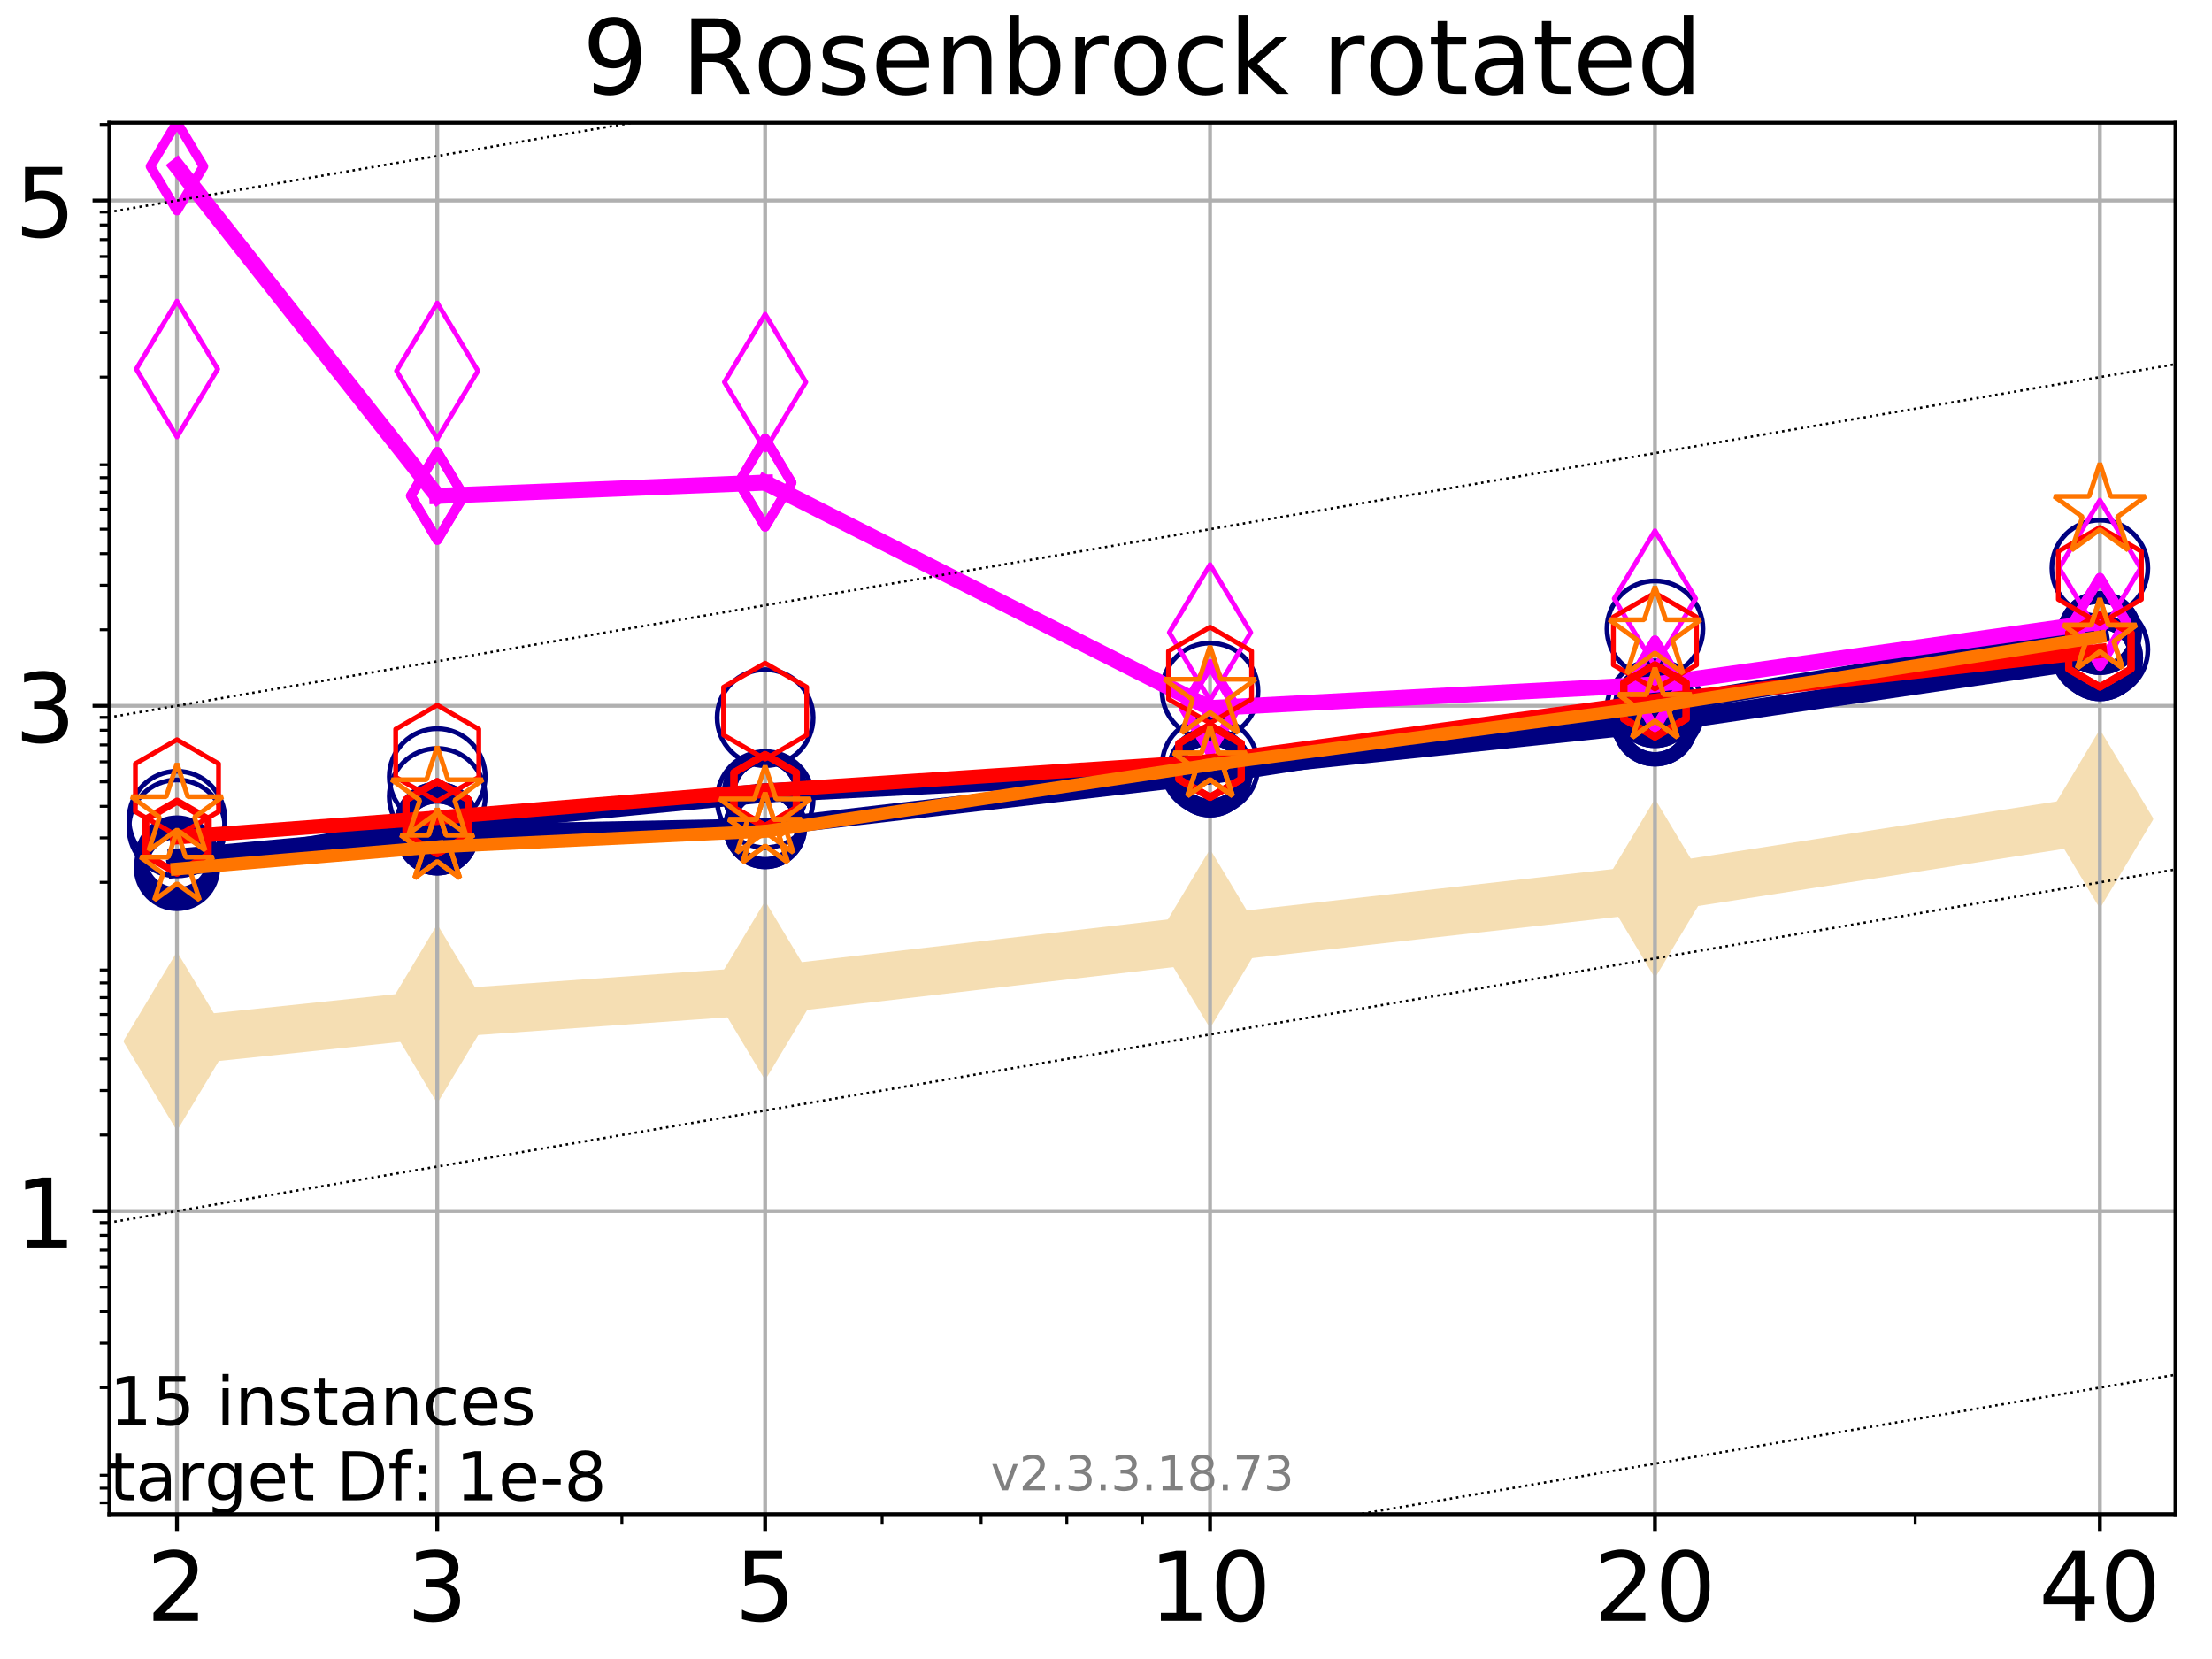 <?xml version="1.0" encoding="utf-8" standalone="no"?>
<!DOCTYPE svg PUBLIC "-//W3C//DTD SVG 1.1//EN"
  "http://www.w3.org/Graphics/SVG/1.1/DTD/svg11.dtd">
<!-- Created with matplotlib (https://matplotlib.org/) -->
<svg height="345.6pt" version="1.1" viewBox="0 0 460.8 345.6" width="460.8pt" xmlns="http://www.w3.org/2000/svg" xmlns:xlink="http://www.w3.org/1999/xlink">
 <defs>
  <style type="text/css">
*{stroke-linecap:butt;stroke-linejoin:round;}
  </style>
 </defs>
 <g id="figure_1">
  <g id="patch_1">
   <path d="M 0 345.6 
L 460.8 345.6 
L 460.8 0 
L 0 0 
z
" style="fill:#ffffff;"/>
  </g>
  <g id="axes_1">
   <g id="patch_2">
    <path d="M 22.78 315.44 
L 453.192 315.44 
L 453.192 25.56 
L 22.78 25.56 
z
" style="fill:#ffffff;"/>
   </g>
   <g id="line2d_1">
    <path clip-path="url(#pd88743b3cf)" d="M 36.868 216.914 
L 91.085 211.206 
L 159.39 206.355 
L 252.074 195.547 
L 344.758 185.083 
L 437.443 170.598 
" style="fill:none;stroke:#f5deb3;stroke-linecap:square;stroke-width:10;"/>
    <defs>
     <path d="M -0 17.678 
L 10.607 0 
L 0 -17.678 
L -10.607 -0 
z
" id="mc6ace9b1dd" style="stroke:#f5deb3;stroke-linejoin:miter;"/>
    </defs>
    <g clip-path="url(#pd88743b3cf)">
     <use style="fill:#f5deb3;stroke:#f5deb3;stroke-linejoin:miter;" x="36.868" xlink:href="#mc6ace9b1dd" y="216.914"/>
     <use style="fill:#f5deb3;stroke:#f5deb3;stroke-linejoin:miter;" x="91.085" xlink:href="#mc6ace9b1dd" y="211.206"/>
     <use style="fill:#f5deb3;stroke:#f5deb3;stroke-linejoin:miter;" x="159.39" xlink:href="#mc6ace9b1dd" y="206.355"/>
     <use style="fill:#f5deb3;stroke:#f5deb3;stroke-linejoin:miter;" x="252.074" xlink:href="#mc6ace9b1dd" y="195.547"/>
     <use style="fill:#f5deb3;stroke:#f5deb3;stroke-linejoin:miter;" x="344.758" xlink:href="#mc6ace9b1dd" y="185.083"/>
     <use style="fill:#f5deb3;stroke:#f5deb3;stroke-linejoin:miter;" x="437.443" xlink:href="#mc6ace9b1dd" y="170.598"/>
    </g>
   </g>
   <g id="matplotlib.axis_1">
    <g id="xtick_1">
     <g id="line2d_2">
      <path clip-path="url(#pd88743b3cf)" d="M 36.868 315.44 
L 36.868 25.56 
" style="fill:none;stroke:#b0b0b0;stroke-linecap:square;stroke-width:0.8;"/>
     </g>
     <g id="line2d_3">
      <defs>
       <path d="M 0 0 
L 0 3.5 
" id="mf73cfe8915" style="stroke:#000000;stroke-width:0.8;"/>
      </defs>
      <g>
       <use style="stroke:#000000;stroke-width:0.8;" x="36.868" xlink:href="#mf73cfe8915" y="315.44"/>
      </g>
     </g>
     <g id="text_1">
      <!-- 2 -->
      <defs>
       <path d="M 19.188 8.297 
L 53.609 8.297 
L 53.609 0 
L 7.328 0 
L 7.328 8.297 
Q 12.938 14.109 22.625 23.891 
Q 32.328 33.688 34.812 36.531 
Q 39.547 41.844 41.422 45.531 
Q 43.312 49.219 43.312 52.781 
Q 43.312 58.594 39.234 62.25 
Q 35.156 65.922 28.609 65.922 
Q 23.969 65.922 18.812 64.312 
Q 13.672 62.703 7.812 59.422 
L 7.812 69.391 
Q 13.766 71.781 18.938 73 
Q 24.125 74.219 28.422 74.219 
Q 39.75 74.219 46.484 68.547 
Q 53.219 62.891 53.219 53.422 
Q 53.219 48.922 51.531 44.891 
Q 49.859 40.875 45.406 35.406 
Q 44.188 33.984 37.641 27.219 
Q 31.109 20.453 19.188 8.297 
z
" id="DejaVuSans-50"/>
      </defs>
      <g transform="translate(30.506 337.637)scale(0.2 -0.2)">
       <use xlink:href="#DejaVuSans-50"/>
      </g>
     </g>
    </g>
    <g id="xtick_2">
     <g id="line2d_4">
      <path clip-path="url(#pd88743b3cf)" d="M 91.085 315.44 
L 91.085 25.56 
" style="fill:none;stroke:#b0b0b0;stroke-linecap:square;stroke-width:0.8;"/>
     </g>
     <g id="line2d_5">
      <g>
       <use style="stroke:#000000;stroke-width:0.8;" x="91.085" xlink:href="#mf73cfe8915" y="315.44"/>
      </g>
     </g>
     <g id="text_2">
      <!-- 3 -->
      <defs>
       <path d="M 40.578 39.312 
Q 47.656 37.797 51.625 33 
Q 55.609 28.219 55.609 21.188 
Q 55.609 10.406 48.188 4.484 
Q 40.766 -1.422 27.094 -1.422 
Q 22.516 -1.422 17.656 -0.516 
Q 12.797 0.391 7.625 2.203 
L 7.625 11.719 
Q 11.719 9.328 16.594 8.109 
Q 21.484 6.891 26.812 6.891 
Q 36.078 6.891 40.938 10.547 
Q 45.797 14.203 45.797 21.188 
Q 45.797 27.641 41.281 31.266 
Q 36.766 34.906 28.719 34.906 
L 20.219 34.906 
L 20.219 43.016 
L 29.109 43.016 
Q 36.375 43.016 40.234 45.922 
Q 44.094 48.828 44.094 54.297 
Q 44.094 59.906 40.109 62.906 
Q 36.141 65.922 28.719 65.922 
Q 24.656 65.922 20.016 65.031 
Q 15.375 64.156 9.812 62.312 
L 9.812 71.094 
Q 15.438 72.656 20.344 73.438 
Q 25.25 74.219 29.594 74.219 
Q 40.828 74.219 47.359 69.109 
Q 53.906 64.016 53.906 55.328 
Q 53.906 49.266 50.438 45.094 
Q 46.969 40.922 40.578 39.312 
z
" id="DejaVuSans-51"/>
      </defs>
      <g transform="translate(84.723 337.637)scale(0.2 -0.2)">
       <use xlink:href="#DejaVuSans-51"/>
      </g>
     </g>
    </g>
    <g id="xtick_3">
     <g id="line2d_6">
      <path clip-path="url(#pd88743b3cf)" d="M 159.39 315.44 
L 159.39 25.56 
" style="fill:none;stroke:#b0b0b0;stroke-linecap:square;stroke-width:0.8;"/>
     </g>
     <g id="line2d_7">
      <g>
       <use style="stroke:#000000;stroke-width:0.8;" x="159.39" xlink:href="#mf73cfe8915" y="315.44"/>
      </g>
     </g>
     <g id="text_3">
      <!-- 5 -->
      <defs>
       <path d="M 10.797 72.906 
L 49.516 72.906 
L 49.516 64.594 
L 19.828 64.594 
L 19.828 46.734 
Q 21.969 47.469 24.109 47.828 
Q 26.266 48.188 28.422 48.188 
Q 40.625 48.188 47.75 41.5 
Q 54.891 34.812 54.891 23.391 
Q 54.891 11.625 47.562 5.094 
Q 40.234 -1.422 26.906 -1.422 
Q 22.312 -1.422 17.547 -0.641 
Q 12.797 0.141 7.719 1.703 
L 7.719 11.625 
Q 12.109 9.234 16.797 8.062 
Q 21.484 6.891 26.703 6.891 
Q 35.156 6.891 40.078 11.328 
Q 45.016 15.766 45.016 23.391 
Q 45.016 31 40.078 35.438 
Q 35.156 39.891 26.703 39.891 
Q 22.75 39.891 18.812 39.016 
Q 14.891 38.141 10.797 36.281 
z
" id="DejaVuSans-53"/>
      </defs>
      <g transform="translate(153.028 337.637)scale(0.2 -0.2)">
       <use xlink:href="#DejaVuSans-53"/>
      </g>
     </g>
    </g>
    <g id="xtick_4">
     <g id="line2d_8">
      <path clip-path="url(#pd88743b3cf)" d="M 252.074 315.44 
L 252.074 25.56 
" style="fill:none;stroke:#b0b0b0;stroke-linecap:square;stroke-width:0.8;"/>
     </g>
     <g id="line2d_9">
      <g>
       <use style="stroke:#000000;stroke-width:0.8;" x="252.074" xlink:href="#mf73cfe8915" y="315.44"/>
      </g>
     </g>
     <g id="text_4">
      <!-- 10 -->
      <defs>
       <path d="M 12.406 8.297 
L 28.516 8.297 
L 28.516 63.922 
L 10.984 60.406 
L 10.984 69.391 
L 28.422 72.906 
L 38.281 72.906 
L 38.281 8.297 
L 54.391 8.297 
L 54.391 0 
L 12.406 0 
z
" id="DejaVuSans-49"/>
       <path d="M 31.781 66.406 
Q 24.172 66.406 20.328 58.906 
Q 16.5 51.422 16.5 36.375 
Q 16.5 21.391 20.328 13.891 
Q 24.172 6.391 31.781 6.391 
Q 39.453 6.391 43.281 13.891 
Q 47.125 21.391 47.125 36.375 
Q 47.125 51.422 43.281 58.906 
Q 39.453 66.406 31.781 66.406 
z
M 31.781 74.219 
Q 44.047 74.219 50.516 64.516 
Q 56.984 54.828 56.984 36.375 
Q 56.984 17.969 50.516 8.266 
Q 44.047 -1.422 31.781 -1.422 
Q 19.531 -1.422 13.062 8.266 
Q 6.594 17.969 6.594 36.375 
Q 6.594 54.828 13.062 64.516 
Q 19.531 74.219 31.781 74.219 
z
" id="DejaVuSans-48"/>
      </defs>
      <g transform="translate(239.349 337.637)scale(0.2 -0.2)">
       <use xlink:href="#DejaVuSans-49"/>
       <use x="63.623" xlink:href="#DejaVuSans-48"/>
      </g>
     </g>
    </g>
    <g id="xtick_5">
     <g id="line2d_10">
      <path clip-path="url(#pd88743b3cf)" d="M 344.758 315.44 
L 344.758 25.56 
" style="fill:none;stroke:#b0b0b0;stroke-linecap:square;stroke-width:0.8;"/>
     </g>
     <g id="line2d_11">
      <g>
       <use style="stroke:#000000;stroke-width:0.8;" x="344.758" xlink:href="#mf73cfe8915" y="315.44"/>
      </g>
     </g>
     <g id="text_5">
      <!-- 20 -->
      <g transform="translate(332.033 337.637)scale(0.2 -0.2)">
       <use xlink:href="#DejaVuSans-50"/>
       <use x="63.623" xlink:href="#DejaVuSans-48"/>
      </g>
     </g>
    </g>
    <g id="xtick_6">
     <g id="line2d_12">
      <path clip-path="url(#pd88743b3cf)" d="M 437.443 315.44 
L 437.443 25.56 
" style="fill:none;stroke:#b0b0b0;stroke-linecap:square;stroke-width:0.8;"/>
     </g>
     <g id="line2d_13">
      <g>
       <use style="stroke:#000000;stroke-width:0.8;" x="437.443" xlink:href="#mf73cfe8915" y="315.44"/>
      </g>
     </g>
     <g id="text_6">
      <!-- 40 -->
      <defs>
       <path d="M 37.797 64.312 
L 12.891 25.391 
L 37.797 25.391 
z
M 35.203 72.906 
L 47.609 72.906 
L 47.609 25.391 
L 58.016 25.391 
L 58.016 17.188 
L 47.609 17.188 
L 47.609 0 
L 37.797 0 
L 37.797 17.188 
L 4.891 17.188 
L 4.891 26.703 
z
" id="DejaVuSans-52"/>
      </defs>
      <g transform="translate(424.718 337.637)scale(0.2 -0.2)">
       <use xlink:href="#DejaVuSans-52"/>
       <use x="63.623" xlink:href="#DejaVuSans-48"/>
      </g>
     </g>
    </g>
    <g id="xtick_7">
     <g id="line2d_14">
      <defs>
       <path d="M 0 0 
L 0 2 
" id="m72d5674ed2" style="stroke:#000000;stroke-width:0.6;"/>
      </defs>
      <g>
       <use style="stroke:#000000;stroke-width:0.6;" x="129.552" xlink:href="#m72d5674ed2" y="315.44"/>
      </g>
     </g>
    </g>
    <g id="xtick_8">
     <g id="line2d_15">
      <g>
       <use style="stroke:#000000;stroke-width:0.6;" x="183.769" xlink:href="#m72d5674ed2" y="315.44"/>
      </g>
     </g>
    </g>
    <g id="xtick_9">
     <g id="line2d_16">
      <g>
       <use style="stroke:#000000;stroke-width:0.6;" x="204.381" xlink:href="#m72d5674ed2" y="315.44"/>
      </g>
     </g>
    </g>
    <g id="xtick_10">
     <g id="line2d_17">
      <g>
       <use style="stroke:#000000;stroke-width:0.6;" x="222.237" xlink:href="#m72d5674ed2" y="315.44"/>
      </g>
     </g>
    </g>
    <g id="xtick_11">
     <g id="line2d_18">
      <g>
       <use style="stroke:#000000;stroke-width:0.6;" x="237.986" xlink:href="#m72d5674ed2" y="315.44"/>
      </g>
     </g>
    </g>
    <g id="xtick_12">
     <g id="line2d_19">
      <g>
       <use style="stroke:#000000;stroke-width:0.6;" x="398.975" xlink:href="#m72d5674ed2" y="315.44"/>
      </g>
     </g>
    </g>
   </g>
   <g id="matplotlib.axis_2">
    <g id="ytick_1">
     <g id="line2d_20">
      <path clip-path="url(#pd88743b3cf)" d="M 22.78 252.286 
L 453.192 252.286 
" style="fill:none;stroke:#b0b0b0;stroke-linecap:square;stroke-width:0.8;"/>
     </g>
     <g id="line2d_21">
      <defs>
       <path d="M 0 0 
L -3.5 0 
" id="m36adaed450" style="stroke:#000000;stroke-width:0.8;"/>
      </defs>
      <g>
       <use style="stroke:#000000;stroke-width:0.8;" x="22.78" xlink:href="#m36adaed450" y="252.286"/>
      </g>
     </g>
     <g id="text_7">
      <!-- 1 -->
      <g transform="translate(3.055 259.884)scale(0.2 -0.2)">
       <use xlink:href="#DejaVuSans-49"/>
      </g>
     </g>
    </g>
    <g id="ytick_2">
     <g id="line2d_22">
      <path clip-path="url(#pd88743b3cf)" d="M 22.78 147.029 
L 453.192 147.029 
" style="fill:none;stroke:#b0b0b0;stroke-linecap:square;stroke-width:0.8;"/>
     </g>
     <g id="line2d_23">
      <g>
       <use style="stroke:#000000;stroke-width:0.8;" x="22.78" xlink:href="#m36adaed450" y="147.029"/>
      </g>
     </g>
     <g id="text_8">
      <!-- 3 -->
      <g transform="translate(3.055 154.627)scale(0.2 -0.2)">
       <use xlink:href="#DejaVuSans-51"/>
      </g>
     </g>
    </g>
    <g id="ytick_3">
     <g id="line2d_24">
      <path clip-path="url(#pd88743b3cf)" d="M 22.78 41.772 
L 453.192 41.772 
" style="fill:none;stroke:#b0b0b0;stroke-linecap:square;stroke-width:0.8;"/>
     </g>
     <g id="line2d_25">
      <g>
       <use style="stroke:#000000;stroke-width:0.8;" x="22.78" xlink:href="#m36adaed450" y="41.772"/>
      </g>
     </g>
     <g id="text_9">
      <!-- 5 -->
      <g transform="translate(3.055 49.37)scale(0.2 -0.2)">
       <use xlink:href="#DejaVuSans-53"/>
      </g>
     </g>
    </g>
    <g id="ytick_4">
     <g id="line2d_26">
      <defs>
       <path d="M 0 0 
L -2 0 
" id="m69d8572a2f" style="stroke:#000000;stroke-width:0.6;"/>
      </defs>
      <g>
       <use style="stroke:#000000;stroke-width:0.6;" x="22.78" xlink:href="#m69d8572a2f" y="313.067"/>
      </g>
     </g>
    </g>
    <g id="ytick_5">
     <g id="line2d_27">
      <g>
       <use style="stroke:#000000;stroke-width:0.6;" x="22.78" xlink:href="#m69d8572a2f" y="310.015"/>
      </g>
     </g>
    </g>
    <g id="ytick_6">
     <g id="line2d_28">
      <g>
       <use style="stroke:#000000;stroke-width:0.6;" x="22.78" xlink:href="#m69d8572a2f" y="307.322"/>
      </g>
     </g>
    </g>
    <g id="ytick_7">
     <g id="line2d_29">
      <g>
       <use style="stroke:#000000;stroke-width:0.6;" x="22.78" xlink:href="#m69d8572a2f" y="289.072"/>
      </g>
     </g>
    </g>
    <g id="ytick_8">
     <g id="line2d_30">
      <g>
       <use style="stroke:#000000;stroke-width:0.6;" x="22.78" xlink:href="#m69d8572a2f" y="279.804"/>
      </g>
     </g>
    </g>
    <g id="ytick_9">
     <g id="line2d_31">
      <g>
       <use style="stroke:#000000;stroke-width:0.6;" x="22.78" xlink:href="#m69d8572a2f" y="273.229"/>
      </g>
     </g>
    </g>
    <g id="ytick_10">
     <g id="line2d_32">
      <g>
       <use style="stroke:#000000;stroke-width:0.6;" x="22.78" xlink:href="#m69d8572a2f" y="268.129"/>
      </g>
     </g>
    </g>
    <g id="ytick_11">
     <g id="line2d_33">
      <g>
       <use style="stroke:#000000;stroke-width:0.6;" x="22.78" xlink:href="#m69d8572a2f" y="263.961"/>
      </g>
     </g>
    </g>
    <g id="ytick_12">
     <g id="line2d_34">
      <g>
       <use style="stroke:#000000;stroke-width:0.6;" x="22.78" xlink:href="#m69d8572a2f" y="260.438"/>
      </g>
     </g>
    </g>
    <g id="ytick_13">
     <g id="line2d_35">
      <g>
       <use style="stroke:#000000;stroke-width:0.6;" x="22.78" xlink:href="#m69d8572a2f" y="257.386"/>
      </g>
     </g>
    </g>
    <g id="ytick_14">
     <g id="line2d_36">
      <g>
       <use style="stroke:#000000;stroke-width:0.6;" x="22.78" xlink:href="#m69d8572a2f" y="254.694"/>
      </g>
     </g>
    </g>
    <g id="ytick_15">
     <g id="line2d_37">
      <g>
       <use style="stroke:#000000;stroke-width:0.6;" x="22.78" xlink:href="#m69d8572a2f" y="236.443"/>
      </g>
     </g>
    </g>
    <g id="ytick_16">
     <g id="line2d_38">
      <g>
       <use style="stroke:#000000;stroke-width:0.6;" x="22.78" xlink:href="#m69d8572a2f" y="227.176"/>
      </g>
     </g>
    </g>
    <g id="ytick_17">
     <g id="line2d_39">
      <g>
       <use style="stroke:#000000;stroke-width:0.6;" x="22.78" xlink:href="#m69d8572a2f" y="220.6"/>
      </g>
     </g>
    </g>
    <g id="ytick_18">
     <g id="line2d_40">
      <g>
       <use style="stroke:#000000;stroke-width:0.6;" x="22.78" xlink:href="#m69d8572a2f" y="215.5"/>
      </g>
     </g>
    </g>
    <g id="ytick_19">
     <g id="line2d_41">
      <g>
       <use style="stroke:#000000;stroke-width:0.6;" x="22.78" xlink:href="#m69d8572a2f" y="211.333"/>
      </g>
     </g>
    </g>
    <g id="ytick_20">
     <g id="line2d_42">
      <g>
       <use style="stroke:#000000;stroke-width:0.6;" x="22.78" xlink:href="#m69d8572a2f" y="207.809"/>
      </g>
     </g>
    </g>
    <g id="ytick_21">
     <g id="line2d_43">
      <g>
       <use style="stroke:#000000;stroke-width:0.6;" x="22.78" xlink:href="#m69d8572a2f" y="204.757"/>
      </g>
     </g>
    </g>
    <g id="ytick_22">
     <g id="line2d_44">
      <g>
       <use style="stroke:#000000;stroke-width:0.6;" x="22.78" xlink:href="#m69d8572a2f" y="202.065"/>
      </g>
     </g>
    </g>
    <g id="ytick_23">
     <g id="line2d_45">
      <g>
       <use style="stroke:#000000;stroke-width:0.6;" x="22.78" xlink:href="#m69d8572a2f" y="183.814"/>
      </g>
     </g>
    </g>
    <g id="ytick_24">
     <g id="line2d_46">
      <g>
       <use style="stroke:#000000;stroke-width:0.6;" x="22.78" xlink:href="#m69d8572a2f" y="174.547"/>
      </g>
     </g>
    </g>
    <g id="ytick_25">
     <g id="line2d_47">
      <g>
       <use style="stroke:#000000;stroke-width:0.6;" x="22.78" xlink:href="#m69d8572a2f" y="167.972"/>
      </g>
     </g>
    </g>
    <g id="ytick_26">
     <g id="line2d_48">
      <g>
       <use style="stroke:#000000;stroke-width:0.6;" x="22.78" xlink:href="#m69d8572a2f" y="162.871"/>
      </g>
     </g>
    </g>
    <g id="ytick_27">
     <g id="line2d_49">
      <g>
       <use style="stroke:#000000;stroke-width:0.6;" x="22.78" xlink:href="#m69d8572a2f" y="158.704"/>
      </g>
     </g>
    </g>
    <g id="ytick_28">
     <g id="line2d_50">
      <g>
       <use style="stroke:#000000;stroke-width:0.6;" x="22.78" xlink:href="#m69d8572a2f" y="155.181"/>
      </g>
     </g>
    </g>
    <g id="ytick_29">
     <g id="line2d_51">
      <g>
       <use style="stroke:#000000;stroke-width:0.6;" x="22.78" xlink:href="#m69d8572a2f" y="152.129"/>
      </g>
     </g>
    </g>
    <g id="ytick_30">
     <g id="line2d_52">
      <g>
       <use style="stroke:#000000;stroke-width:0.6;" x="22.78" xlink:href="#m69d8572a2f" y="149.437"/>
      </g>
     </g>
    </g>
    <g id="ytick_31">
     <g id="line2d_53">
      <g>
       <use style="stroke:#000000;stroke-width:0.6;" x="22.78" xlink:href="#m69d8572a2f" y="131.186"/>
      </g>
     </g>
    </g>
    <g id="ytick_32">
     <g id="line2d_54">
      <g>
       <use style="stroke:#000000;stroke-width:0.6;" x="22.78" xlink:href="#m69d8572a2f" y="121.918"/>
      </g>
     </g>
    </g>
    <g id="ytick_33">
     <g id="line2d_55">
      <g>
       <use style="stroke:#000000;stroke-width:0.6;" x="22.78" xlink:href="#m69d8572a2f" y="115.343"/>
      </g>
     </g>
    </g>
    <g id="ytick_34">
     <g id="line2d_56">
      <g>
       <use style="stroke:#000000;stroke-width:0.6;" x="22.78" xlink:href="#m69d8572a2f" y="110.243"/>
      </g>
     </g>
    </g>
    <g id="ytick_35">
     <g id="line2d_57">
      <g>
       <use style="stroke:#000000;stroke-width:0.6;" x="22.78" xlink:href="#m69d8572a2f" y="106.076"/>
      </g>
     </g>
    </g>
    <g id="ytick_36">
     <g id="line2d_58">
      <g>
       <use style="stroke:#000000;stroke-width:0.6;" x="22.78" xlink:href="#m69d8572a2f" y="102.552"/>
      </g>
     </g>
    </g>
    <g id="ytick_37">
     <g id="line2d_59">
      <g>
       <use style="stroke:#000000;stroke-width:0.6;" x="22.78" xlink:href="#m69d8572a2f" y="99.5"/>
      </g>
     </g>
    </g>
    <g id="ytick_38">
     <g id="line2d_60">
      <g>
       <use style="stroke:#000000;stroke-width:0.6;" x="22.78" xlink:href="#m69d8572a2f" y="96.808"/>
      </g>
     </g>
    </g>
    <g id="ytick_39">
     <g id="line2d_61">
      <g>
       <use style="stroke:#000000;stroke-width:0.6;" x="22.78" xlink:href="#m69d8572a2f" y="78.557"/>
      </g>
     </g>
    </g>
    <g id="ytick_40">
     <g id="line2d_62">
      <g>
       <use style="stroke:#000000;stroke-width:0.6;" x="22.78" xlink:href="#m69d8572a2f" y="69.29"/>
      </g>
     </g>
    </g>
    <g id="ytick_41">
     <g id="line2d_63">
      <g>
       <use style="stroke:#000000;stroke-width:0.6;" x="22.78" xlink:href="#m69d8572a2f" y="62.715"/>
      </g>
     </g>
    </g>
    <g id="ytick_42">
     <g id="line2d_64">
      <g>
       <use style="stroke:#000000;stroke-width:0.6;" x="22.78" xlink:href="#m69d8572a2f" y="57.614"/>
      </g>
     </g>
    </g>
    <g id="ytick_43">
     <g id="line2d_65">
      <g>
       <use style="stroke:#000000;stroke-width:0.6;" x="22.78" xlink:href="#m69d8572a2f" y="53.447"/>
      </g>
     </g>
    </g>
    <g id="ytick_44">
     <g id="line2d_66">
      <g>
       <use style="stroke:#000000;stroke-width:0.6;" x="22.78" xlink:href="#m69d8572a2f" y="49.924"/>
      </g>
     </g>
    </g>
    <g id="ytick_45">
     <g id="line2d_67">
      <g>
       <use style="stroke:#000000;stroke-width:0.6;" x="22.78" xlink:href="#m69d8572a2f" y="46.872"/>
      </g>
     </g>
    </g>
    <g id="ytick_46">
     <g id="line2d_68">
      <g>
       <use style="stroke:#000000;stroke-width:0.6;" x="22.78" xlink:href="#m69d8572a2f" y="44.18"/>
      </g>
     </g>
    </g>
    <g id="ytick_47">
     <g id="line2d_69">
      <g>
       <use style="stroke:#000000;stroke-width:0.6;" x="22.78" xlink:href="#m69d8572a2f" y="25.929"/>
      </g>
     </g>
    </g>
   </g>
   <g id="line2d_70">
    <path clip-path="url(#pd88743b3cf)" d="M 36.868 180.793 
L 91.085 171.844 
" style="fill:none;stroke:#000080;stroke-linecap:square;stroke-width:4;"/>
    <defs>
     <path d="M 0 7.5 
C 1.989 7.5 3.897 6.71 5.303 5.303 
C 6.71 3.897 7.5 1.989 7.5 0 
C 7.5 -1.989 6.71 -3.897 5.303 -5.303 
C 3.897 -6.71 1.989 -7.5 0 -7.5 
C -1.989 -7.5 -3.897 -6.71 -5.303 -5.303 
C -6.71 -3.897 -7.5 -1.989 -7.5 0 
C -7.5 1.989 -6.71 3.897 -5.303 5.303 
C -3.897 6.71 -1.989 7.5 0 7.5 
z
" id="m595aa44301" style="stroke:#000080;stroke-width:3;"/>
    </defs>
    <g clip-path="url(#pd88743b3cf)">
     <use style="fill-opacity:0;stroke:#000080;stroke-width:3;" x="36.868" xlink:href="#m595aa44301" y="180.793"/>
     <use style="fill-opacity:0;stroke:#000080;stroke-width:3;" x="91.085" xlink:href="#m595aa44301" y="171.844"/>
    </g>
   </g>
   <g id="line2d_71">
    <path clip-path="url(#pd88743b3cf)" d="M 91.085 171.844 
L 159.39 165.193 
" style="fill:none;stroke:#000080;stroke-linecap:square;stroke-width:4;"/>
    <g clip-path="url(#pd88743b3cf)">
     <use style="fill-opacity:0;stroke:#000080;stroke-width:3;" x="91.085" xlink:href="#m595aa44301" y="171.844"/>
     <use style="fill-opacity:0;stroke:#000080;stroke-width:3;" x="159.39" xlink:href="#m595aa44301" y="165.193"/>
    </g>
   </g>
   <g id="line2d_72">
    <path clip-path="url(#pd88743b3cf)" d="M 159.39 165.193 
L 252.074 160.412 
" style="fill:none;stroke:#000080;stroke-linecap:square;stroke-width:4;"/>
    <g clip-path="url(#pd88743b3cf)">
     <use style="fill-opacity:0;stroke:#000080;stroke-width:3;" x="159.39" xlink:href="#m595aa44301" y="165.193"/>
     <use style="fill-opacity:0;stroke:#000080;stroke-width:3;" x="252.074" xlink:href="#m595aa44301" y="160.412"/>
    </g>
   </g>
   <g id="line2d_73">
    <path clip-path="url(#pd88743b3cf)" d="M 252.074 160.412 
L 344.758 150.678 
" style="fill:none;stroke:#000080;stroke-linecap:square;stroke-width:4;"/>
    <g clip-path="url(#pd88743b3cf)">
     <use style="fill-opacity:0;stroke:#000080;stroke-width:3;" x="252.074" xlink:href="#m595aa44301" y="160.412"/>
     <use style="fill-opacity:0;stroke:#000080;stroke-width:3;" x="344.758" xlink:href="#m595aa44301" y="150.678"/>
    </g>
   </g>
   <g id="line2d_74">
    <path clip-path="url(#pd88743b3cf)" d="M 344.758 150.678 
L 437.443 137.078 
" style="fill:none;stroke:#000080;stroke-linecap:square;stroke-width:4;"/>
    <g clip-path="url(#pd88743b3cf)">
     <use style="fill-opacity:0;stroke:#000080;stroke-width:3;" x="344.758" xlink:href="#m595aa44301" y="150.678"/>
     <use style="fill-opacity:0;stroke:#000080;stroke-width:3;" x="437.443" xlink:href="#m595aa44301" y="137.078"/>
    </g>
   </g>
   <g id="line2d_75">
    <path clip-path="url(#pd88743b3cf)" d="M 437.443 137.078 
" style="fill:none;stroke:#000080;stroke-linecap:square;stroke-width:4;"/>
    <g clip-path="url(#pd88743b3cf)">
     <use style="fill-opacity:0;stroke:#000080;stroke-width:3;" x="437.443" xlink:href="#m595aa44301" y="137.078"/>
    </g>
   </g>
   <g id="line2d_76"/>
   <g id="line2d_77">
    <defs>
     <path d="M 0 10 
C 2.652 10 5.196 8.946 7.071 7.071 
C 8.946 5.196 10 2.652 10 0 
C 10 -2.652 8.946 -5.196 7.071 -7.071 
C 5.196 -8.946 2.652 -10 0 -10 
C -2.652 -10 -5.196 -8.946 -7.071 -7.071 
C -8.946 -5.196 -10 -2.652 -10 0 
C -10 2.652 -8.946 5.196 -7.071 7.071 
C -5.196 8.946 -2.652 10 0 10 
z
" id="mfb263dfc1c" style="stroke:#000080;"/>
    </defs>
    <g clip-path="url(#pd88743b3cf)">
     <use style="fill-opacity:0;stroke:#000080;" x="36.868" xlink:href="#mfb263dfc1c" y="172.473"/>
     <use style="fill-opacity:0;stroke:#000080;" x="91.085" xlink:href="#mfb263dfc1c" y="161.8"/>
     <use style="fill-opacity:0;stroke:#000080;" x="159.39" xlink:href="#mfb263dfc1c" y="149.498"/>
     <use style="fill-opacity:0;stroke:#000080;" x="252.074" xlink:href="#mfb263dfc1c" y="143.966"/>
     <use style="fill-opacity:0;stroke:#000080;" x="344.758" xlink:href="#mfb263dfc1c" y="147.674"/>
     <use style="fill-opacity:0;stroke:#000080;" x="437.443" xlink:href="#mfb263dfc1c" y="135.308"/>
    </g>
   </g>
   <g id="line2d_78">
    <path clip-path="url(#pd88743b3cf)" d="M 36.868 178.611 
L 91.085 173.633 
" style="fill:none;stroke:#000080;stroke-linecap:square;stroke-width:3.667;"/>
    <defs>
     <path d="M 0 7.5 
C 1.989 7.5 3.897 6.71 5.303 5.303 
C 6.71 3.897 7.5 1.989 7.5 0 
C 7.5 -1.989 6.71 -3.897 5.303 -5.303 
C 3.897 -6.71 1.989 -7.5 0 -7.5 
C -1.989 -7.5 -3.897 -6.71 -5.303 -5.303 
C -6.71 -3.897 -7.5 -1.989 -7.5 0 
C -7.5 1.989 -6.71 3.897 -5.303 5.303 
C -3.897 6.71 -1.989 7.5 0 7.5 
z
" id="mb695e4e30f" style="stroke:#000080;stroke-width:2.5;"/>
    </defs>
    <g clip-path="url(#pd88743b3cf)">
     <use style="fill-opacity:0;stroke:#000080;stroke-width:2.5;" x="36.868" xlink:href="#mb695e4e30f" y="178.611"/>
     <use style="fill-opacity:0;stroke:#000080;stroke-width:2.5;" x="91.085" xlink:href="#mb695e4e30f" y="173.633"/>
    </g>
   </g>
   <g id="line2d_79">
    <path clip-path="url(#pd88743b3cf)" d="M 91.085 173.633 
L 159.39 172.318 
" style="fill:none;stroke:#000080;stroke-linecap:square;stroke-width:3.667;"/>
    <g clip-path="url(#pd88743b3cf)">
     <use style="fill-opacity:0;stroke:#000080;stroke-width:2.5;" x="91.085" xlink:href="#mb695e4e30f" y="173.633"/>
     <use style="fill-opacity:0;stroke:#000080;stroke-width:2.5;" x="159.39" xlink:href="#mb695e4e30f" y="172.318"/>
    </g>
   </g>
   <g id="line2d_80">
    <path clip-path="url(#pd88743b3cf)" d="M 159.39 172.318 
L 252.074 161.544 
" style="fill:none;stroke:#000080;stroke-linecap:square;stroke-width:3.667;"/>
    <g clip-path="url(#pd88743b3cf)">
     <use style="fill-opacity:0;stroke:#000080;stroke-width:2.5;" x="159.39" xlink:href="#mb695e4e30f" y="172.318"/>
     <use style="fill-opacity:0;stroke:#000080;stroke-width:2.5;" x="252.074" xlink:href="#mb695e4e30f" y="161.544"/>
    </g>
   </g>
   <g id="line2d_81">
    <path clip-path="url(#pd88743b3cf)" d="M 252.074 161.544 
L 344.758 147.09 
" style="fill:none;stroke:#000080;stroke-linecap:square;stroke-width:3.667;"/>
    <g clip-path="url(#pd88743b3cf)">
     <use style="fill-opacity:0;stroke:#000080;stroke-width:2.5;" x="252.074" xlink:href="#mb695e4e30f" y="161.544"/>
     <use style="fill-opacity:0;stroke:#000080;stroke-width:2.5;" x="344.758" xlink:href="#mb695e4e30f" y="147.09"/>
    </g>
   </g>
   <g id="line2d_82">
    <path clip-path="url(#pd88743b3cf)" d="M 344.758 147.09 
L 437.443 131.865 
" style="fill:none;stroke:#000080;stroke-linecap:square;stroke-width:3.667;"/>
    <g clip-path="url(#pd88743b3cf)">
     <use style="fill-opacity:0;stroke:#000080;stroke-width:2.5;" x="344.758" xlink:href="#mb695e4e30f" y="147.09"/>
     <use style="fill-opacity:0;stroke:#000080;stroke-width:2.5;" x="437.443" xlink:href="#mb695e4e30f" y="131.865"/>
    </g>
   </g>
   <g id="line2d_83">
    <path clip-path="url(#pd88743b3cf)" d="M 437.443 131.865 
" style="fill:none;stroke:#000080;stroke-linecap:square;stroke-width:3.667;"/>
    <g clip-path="url(#pd88743b3cf)">
     <use style="fill-opacity:0;stroke:#000080;stroke-width:2.5;" x="437.443" xlink:href="#mb695e4e30f" y="131.865"/>
    </g>
   </g>
   <g id="line2d_84"/>
   <g id="line2d_85">
    <g clip-path="url(#pd88743b3cf)">
     <use style="fill-opacity:0;stroke:#000080;" x="36.868" xlink:href="#mfb263dfc1c" y="170.667"/>
     <use style="fill-opacity:0;stroke:#000080;" x="91.085" xlink:href="#mfb263dfc1c" y="165.915"/>
     <use style="fill-opacity:0;stroke:#000080;" x="159.39" xlink:href="#mfb263dfc1c" y="166.575"/>
     <use style="fill-opacity:0;stroke:#000080;" x="252.074" xlink:href="#mfb263dfc1c" y="159.507"/>
     <use style="fill-opacity:0;stroke:#000080;" x="344.758" xlink:href="#mfb263dfc1c" y="131.006"/>
     <use style="fill-opacity:0;stroke:#000080;" x="437.443" xlink:href="#mfb263dfc1c" y="118.35"/>
    </g>
   </g>
   <g id="line2d_86">
    <path clip-path="url(#pd88743b3cf)" d="M 36.868 34.672 
L 91.085 103.303 
" style="fill:none;stroke:#ff00ff;stroke-linecap:square;stroke-width:3.333;"/>
    <defs>
     <path d="M -0 9.192 
L 5.515 0 
L 0 -9.192 
L -5.515 -0 
z
" id="m46bd3fa642" style="stroke:#ff00ff;stroke-linejoin:miter;stroke-width:2;"/>
    </defs>
    <g clip-path="url(#pd88743b3cf)">
     <use style="fill-opacity:0;stroke:#ff00ff;stroke-linejoin:miter;stroke-width:2;" x="36.868" xlink:href="#m46bd3fa642" y="34.672"/>
     <use style="fill-opacity:0;stroke:#ff00ff;stroke-linejoin:miter;stroke-width:2;" x="91.085" xlink:href="#m46bd3fa642" y="103.303"/>
    </g>
   </g>
   <g id="line2d_87">
    <path clip-path="url(#pd88743b3cf)" d="M 91.085 103.303 
L 159.39 100.54 
" style="fill:none;stroke:#ff00ff;stroke-linecap:square;stroke-width:3.333;"/>
    <g clip-path="url(#pd88743b3cf)">
     <use style="fill-opacity:0;stroke:#ff00ff;stroke-linejoin:miter;stroke-width:2;" x="91.085" xlink:href="#m46bd3fa642" y="103.303"/>
     <use style="fill-opacity:0;stroke:#ff00ff;stroke-linejoin:miter;stroke-width:2;" x="159.39" xlink:href="#m46bd3fa642" y="100.54"/>
    </g>
   </g>
   <g id="line2d_88">
    <path clip-path="url(#pd88743b3cf)" d="M 159.39 100.54 
L 252.074 147.499 
" style="fill:none;stroke:#ff00ff;stroke-linecap:square;stroke-width:3.333;"/>
    <g clip-path="url(#pd88743b3cf)">
     <use style="fill-opacity:0;stroke:#ff00ff;stroke-linejoin:miter;stroke-width:2;" x="159.39" xlink:href="#m46bd3fa642" y="100.54"/>
     <use style="fill-opacity:0;stroke:#ff00ff;stroke-linejoin:miter;stroke-width:2;" x="252.074" xlink:href="#m46bd3fa642" y="147.499"/>
    </g>
   </g>
   <g id="line2d_89">
    <path clip-path="url(#pd88743b3cf)" d="M 252.074 147.499 
L 344.758 142.58 
" style="fill:none;stroke:#ff00ff;stroke-linecap:square;stroke-width:3.333;"/>
    <g clip-path="url(#pd88743b3cf)">
     <use style="fill-opacity:0;stroke:#ff00ff;stroke-linejoin:miter;stroke-width:2;" x="252.074" xlink:href="#m46bd3fa642" y="147.499"/>
     <use style="fill-opacity:0;stroke:#ff00ff;stroke-linejoin:miter;stroke-width:2;" x="344.758" xlink:href="#m46bd3fa642" y="142.58"/>
    </g>
   </g>
   <g id="line2d_90">
    <path clip-path="url(#pd88743b3cf)" d="M 344.758 142.58 
L 437.443 129.549 
" style="fill:none;stroke:#ff00ff;stroke-linecap:square;stroke-width:3.333;"/>
    <g clip-path="url(#pd88743b3cf)">
     <use style="fill-opacity:0;stroke:#ff00ff;stroke-linejoin:miter;stroke-width:2;" x="344.758" xlink:href="#m46bd3fa642" y="142.58"/>
     <use style="fill-opacity:0;stroke:#ff00ff;stroke-linejoin:miter;stroke-width:2;" x="437.443" xlink:href="#m46bd3fa642" y="129.549"/>
    </g>
   </g>
   <g id="line2d_91">
    <path clip-path="url(#pd88743b3cf)" d="M 437.443 129.549 
" style="fill:none;stroke:#ff00ff;stroke-linecap:square;stroke-width:3.333;"/>
    <g clip-path="url(#pd88743b3cf)">
     <use style="fill-opacity:0;stroke:#ff00ff;stroke-linejoin:miter;stroke-width:2;" x="437.443" xlink:href="#m46bd3fa642" y="129.549"/>
    </g>
   </g>
   <g id="line2d_92"/>
   <g id="line2d_93">
    <defs>
     <path d="M -0 14.142 
L 8.485 0 
L -0 -14.142 
L -8.485 -0 
z
" id="mc69fa65ebe" style="stroke:#ff00ff;stroke-linejoin:miter;"/>
    </defs>
    <g clip-path="url(#pd88743b3cf)">
     <use style="fill-opacity:0;stroke:#ff00ff;stroke-linejoin:miter;" x="36.868" xlink:href="#mc69fa65ebe" y="76.878"/>
     <use style="fill-opacity:0;stroke:#ff00ff;stroke-linejoin:miter;" x="91.085" xlink:href="#mc69fa65ebe" y="77.264"/>
     <use style="fill-opacity:0;stroke:#ff00ff;stroke-linejoin:miter;" x="159.39" xlink:href="#mc69fa65ebe" y="79.604"/>
     <use style="fill-opacity:0;stroke:#ff00ff;stroke-linejoin:miter;" x="252.074" xlink:href="#mc69fa65ebe" y="131.76"/>
     <use style="fill-opacity:0;stroke:#ff00ff;stroke-linejoin:miter;" x="344.758" xlink:href="#mc69fa65ebe" y="124.698"/>
     <use style="fill-opacity:0;stroke:#ff00ff;stroke-linejoin:miter;" x="437.443" xlink:href="#mc69fa65ebe" y="118.342"/>
    </g>
   </g>
   <g id="line2d_94">
    <path clip-path="url(#pd88743b3cf)" d="M 36.868 174.403 
L 91.085 170.329 
" style="fill:none;stroke:#ff0000;stroke-linecap:square;stroke-width:3;"/>
    <defs>
     <path d="M 0 -7.5 
L -6.495 -3.75 
L -6.495 3.75 
L -0 7.5 
L 6.495 3.75 
L 6.495 -3.75 
z
" id="med3b956398" style="stroke:#ff0000;stroke-linejoin:miter;stroke-width:1.5;"/>
    </defs>
    <g clip-path="url(#pd88743b3cf)">
     <use style="fill-opacity:0;stroke:#ff0000;stroke-linejoin:miter;stroke-width:1.5;" x="36.868" xlink:href="#med3b956398" y="174.403"/>
     <use style="fill-opacity:0;stroke:#ff0000;stroke-linejoin:miter;stroke-width:1.5;" x="91.085" xlink:href="#med3b956398" y="170.329"/>
    </g>
   </g>
   <g id="line2d_95">
    <path clip-path="url(#pd88743b3cf)" d="M 91.085 170.329 
L 159.39 164.704 
" style="fill:none;stroke:#ff0000;stroke-linecap:square;stroke-width:3;"/>
    <g clip-path="url(#pd88743b3cf)">
     <use style="fill-opacity:0;stroke:#ff0000;stroke-linejoin:miter;stroke-width:1.5;" x="91.085" xlink:href="#med3b956398" y="170.329"/>
     <use style="fill-opacity:0;stroke:#ff0000;stroke-linejoin:miter;stroke-width:1.5;" x="159.39" xlink:href="#med3b956398" y="164.704"/>
    </g>
   </g>
   <g id="line2d_96">
    <path clip-path="url(#pd88743b3cf)" d="M 159.39 164.704 
L 252.074 158.593 
" style="fill:none;stroke:#ff0000;stroke-linecap:square;stroke-width:3;"/>
    <g clip-path="url(#pd88743b3cf)">
     <use style="fill-opacity:0;stroke:#ff0000;stroke-linejoin:miter;stroke-width:1.5;" x="159.39" xlink:href="#med3b956398" y="164.704"/>
     <use style="fill-opacity:0;stroke:#ff0000;stroke-linejoin:miter;stroke-width:1.5;" x="252.074" xlink:href="#med3b956398" y="158.593"/>
    </g>
   </g>
   <g id="line2d_97">
    <path clip-path="url(#pd88743b3cf)" d="M 252.074 158.593 
L 344.758 146.013 
" style="fill:none;stroke:#ff0000;stroke-linecap:square;stroke-width:3;"/>
    <g clip-path="url(#pd88743b3cf)">
     <use style="fill-opacity:0;stroke:#ff0000;stroke-linejoin:miter;stroke-width:1.5;" x="252.074" xlink:href="#med3b956398" y="158.593"/>
     <use style="fill-opacity:0;stroke:#ff0000;stroke-linejoin:miter;stroke-width:1.5;" x="344.758" xlink:href="#med3b956398" y="146.013"/>
    </g>
   </g>
   <g id="line2d_98">
    <path clip-path="url(#pd88743b3cf)" d="M 344.758 146.013 
L 437.443 135.619 
" style="fill:none;stroke:#ff0000;stroke-linecap:square;stroke-width:3;"/>
    <g clip-path="url(#pd88743b3cf)">
     <use style="fill-opacity:0;stroke:#ff0000;stroke-linejoin:miter;stroke-width:1.5;" x="344.758" xlink:href="#med3b956398" y="146.013"/>
     <use style="fill-opacity:0;stroke:#ff0000;stroke-linejoin:miter;stroke-width:1.5;" x="437.443" xlink:href="#med3b956398" y="135.619"/>
    </g>
   </g>
   <g id="line2d_99">
    <path clip-path="url(#pd88743b3cf)" d="M 437.443 135.619 
" style="fill:none;stroke:#ff0000;stroke-linecap:square;stroke-width:3;"/>
    <g clip-path="url(#pd88743b3cf)">
     <use style="fill-opacity:0;stroke:#ff0000;stroke-linejoin:miter;stroke-width:1.5;" x="437.443" xlink:href="#med3b956398" y="135.619"/>
    </g>
   </g>
   <g id="line2d_100"/>
   <g id="line2d_101">
    <defs>
     <path d="M 0 -10 
L -8.66 -5 
L -8.66 5 
L -0 10 
L 8.66 5 
L 8.66 -5 
z
" id="m4f41de505b" style="stroke:#ff0000;stroke-linejoin:miter;"/>
    </defs>
    <g clip-path="url(#pd88743b3cf)">
     <use style="fill-opacity:0;stroke:#ff0000;stroke-linejoin:miter;" x="36.868" xlink:href="#m4f41de505b" y="164.092"/>
     <use style="fill-opacity:0;stroke:#ff0000;stroke-linejoin:miter;" x="91.085" xlink:href="#m4f41de505b" y="156.898"/>
     <use style="fill-opacity:0;stroke:#ff0000;stroke-linejoin:miter;" x="159.39" xlink:href="#m4f41de505b" y="148.139"/>
     <use style="fill-opacity:0;stroke:#ff0000;stroke-linejoin:miter;" x="252.074" xlink:href="#m4f41de505b" y="140.64"/>
     <use style="fill-opacity:0;stroke:#ff0000;stroke-linejoin:miter;" x="344.758" xlink:href="#m4f41de505b" y="133.529"/>
     <use style="fill-opacity:0;stroke:#ff0000;stroke-linejoin:miter;" x="437.443" xlink:href="#m4f41de505b" y="119.87"/>
    </g>
   </g>
   <g id="line2d_102">
    <path clip-path="url(#pd88743b3cf)" d="M 36.868 181.028 
L 91.085 176.427 
" style="fill:none;stroke:#ff7500;stroke-linecap:square;stroke-width:2.667;"/>
    <defs>
     <path d="M 0 -8 
L -1.796 -2.472 
L -7.608 -2.472 
L -2.906 0.944 
L -4.702 6.472 
L -0 3.056 
L 4.702 6.472 
L 2.906 0.944 
L 7.608 -2.472 
L 1.796 -2.472 
z
" id="m4f9665e77d" style="stroke:#ff7500;stroke-linejoin:bevel;"/>
    </defs>
    <g clip-path="url(#pd88743b3cf)">
     <use style="fill-opacity:0;stroke:#ff7500;stroke-linejoin:bevel;" x="36.868" xlink:href="#m4f9665e77d" y="181.028"/>
     <use style="fill-opacity:0;stroke:#ff7500;stroke-linejoin:bevel;" x="91.085" xlink:href="#m4f9665e77d" y="176.427"/>
    </g>
   </g>
   <g id="line2d_103">
    <path clip-path="url(#pd88743b3cf)" d="M 91.085 176.427 
L 159.39 173.166 
" style="fill:none;stroke:#ff7500;stroke-linecap:square;stroke-width:2.667;"/>
    <g clip-path="url(#pd88743b3cf)">
     <use style="fill-opacity:0;stroke:#ff7500;stroke-linejoin:bevel;" x="91.085" xlink:href="#m4f9665e77d" y="176.427"/>
     <use style="fill-opacity:0;stroke:#ff7500;stroke-linejoin:bevel;" x="159.39" xlink:href="#m4f9665e77d" y="173.166"/>
    </g>
   </g>
   <g id="line2d_104">
    <path clip-path="url(#pd88743b3cf)" d="M 159.39 173.166 
L 252.074 159.325 
" style="fill:none;stroke:#ff7500;stroke-linecap:square;stroke-width:2.667;"/>
    <g clip-path="url(#pd88743b3cf)">
     <use style="fill-opacity:0;stroke:#ff7500;stroke-linejoin:bevel;" x="159.39" xlink:href="#m4f9665e77d" y="173.166"/>
     <use style="fill-opacity:0;stroke:#ff7500;stroke-linejoin:bevel;" x="252.074" xlink:href="#m4f9665e77d" y="159.325"/>
    </g>
   </g>
   <g id="line2d_105">
    <path clip-path="url(#pd88743b3cf)" d="M 252.074 159.325 
L 344.758 147.143 
" style="fill:none;stroke:#ff7500;stroke-linecap:square;stroke-width:2.667;"/>
    <g clip-path="url(#pd88743b3cf)">
     <use style="fill-opacity:0;stroke:#ff7500;stroke-linejoin:bevel;" x="252.074" xlink:href="#m4f9665e77d" y="159.325"/>
     <use style="fill-opacity:0;stroke:#ff7500;stroke-linejoin:bevel;" x="344.758" xlink:href="#m4f9665e77d" y="147.143"/>
    </g>
   </g>
   <g id="line2d_106">
    <path clip-path="url(#pd88743b3cf)" d="M 344.758 147.143 
L 437.443 132.681 
" style="fill:none;stroke:#ff7500;stroke-linecap:square;stroke-width:2.667;"/>
    <g clip-path="url(#pd88743b3cf)">
     <use style="fill-opacity:0;stroke:#ff7500;stroke-linejoin:bevel;" x="344.758" xlink:href="#m4f9665e77d" y="147.143"/>
     <use style="fill-opacity:0;stroke:#ff7500;stroke-linejoin:bevel;" x="437.443" xlink:href="#m4f9665e77d" y="132.681"/>
    </g>
   </g>
   <g id="line2d_107">
    <path clip-path="url(#pd88743b3cf)" d="M 437.443 132.681 
" style="fill:none;stroke:#ff7500;stroke-linecap:square;stroke-width:2.667;"/>
    <g clip-path="url(#pd88743b3cf)">
     <use style="fill-opacity:0;stroke:#ff7500;stroke-linejoin:bevel;" x="437.443" xlink:href="#m4f9665e77d" y="132.681"/>
    </g>
   </g>
   <g id="line2d_108"/>
   <g id="line2d_109">
    <defs>
     <path d="M 0 -10 
L -2.245 -3.09 
L -9.511 -3.09 
L -3.633 1.18 
L -5.878 8.09 
L -0 3.82 
L 5.878 8.09 
L 3.633 1.18 
L 9.511 -3.09 
L 2.245 -3.09 
z
" id="m8607803fcc" style="stroke:#ff7500;stroke-linejoin:bevel;"/>
    </defs>
    <g clip-path="url(#pd88743b3cf)">
     <use style="fill-opacity:0;stroke:#ff7500;stroke-linejoin:bevel;" x="36.868" xlink:href="#m8607803fcc" y="169.054"/>
     <use style="fill-opacity:0;stroke:#ff7500;stroke-linejoin:bevel;" x="91.085" xlink:href="#m8607803fcc" y="165.518"/>
     <use style="fill-opacity:0;stroke:#ff7500;stroke-linejoin:bevel;" x="159.39" xlink:href="#m8607803fcc" y="169.52"/>
     <use style="fill-opacity:0;stroke:#ff7500;stroke-linejoin:bevel;" x="252.074" xlink:href="#m8607803fcc" y="144.59"/>
     <use style="fill-opacity:0;stroke:#ff7500;stroke-linejoin:bevel;" x="344.758" xlink:href="#m8607803fcc" y="132.193"/>
     <use style="fill-opacity:0;stroke:#ff7500;stroke-linejoin:bevel;" x="437.443" xlink:href="#m8607803fcc" y="106.502"/>
    </g>
   </g>
   <g id="line2d_110"/>
   <g id="line2d_111">
    <path clip-path="url(#pd88743b3cf)" d="M 100.887 346.6 
L 461.8 284.908 
" style="fill:none;stroke:#000000;stroke-dasharray:0.5,0.825;stroke-dashoffset:0;stroke-width:0.5;"/>
   </g>
   <g id="line2d_112">
    <path clip-path="url(#pd88743b3cf)" d="M -1 258.759 
L 461.8 179.651 
" style="fill:none;stroke:#000000;stroke-dasharray:0.5,0.825;stroke-dashoffset:0;stroke-width:0.5;"/>
   </g>
   <g id="line2d_113">
    <path clip-path="url(#pd88743b3cf)" d="M -1 153.502 
L 461.8 74.394 
" style="fill:none;stroke:#000000;stroke-dasharray:0.5,0.825;stroke-dashoffset:0;stroke-width:0.5;"/>
   </g>
   <g id="line2d_114">
    <path clip-path="url(#pd88743b3cf)" d="M -1 48.244 
L 287.092 -1 
" style="fill:none;stroke:#000000;stroke-dasharray:0.5,0.825;stroke-dashoffset:0;stroke-width:0.5;"/>
   </g>
   <g id="line2d_115">
    <path clip-path="url(#pd88743b3cf)" style="fill:none;stroke:#000000;stroke-dasharray:0.5,0.825;stroke-dashoffset:0;stroke-width:0.5;"/>
   </g>
   <g id="patch_3">
    <path d="M 22.78 315.44 
L 22.78 25.56 
" style="fill:none;stroke:#000000;stroke-linecap:square;stroke-linejoin:miter;stroke-width:0.8;"/>
   </g>
   <g id="patch_4">
    <path d="M 453.192 315.44 
L 453.192 25.56 
" style="fill:none;stroke:#000000;stroke-linecap:square;stroke-linejoin:miter;stroke-width:0.8;"/>
   </g>
   <g id="patch_5">
    <path d="M 22.78 315.44 
L 453.192 315.44 
" style="fill:none;stroke:#000000;stroke-linecap:square;stroke-linejoin:miter;stroke-width:0.8;"/>
   </g>
   <g id="patch_6">
    <path d="M 22.78 25.56 
L 453.192 25.56 
" style="fill:none;stroke:#000000;stroke-linecap:square;stroke-linejoin:miter;stroke-width:0.8;"/>
   </g>
   <g id="text_10">
    <!-- 15 instances -->
    <defs>
     <path id="DejaVuSans-32"/>
     <path d="M 9.422 54.688 
L 18.406 54.688 
L 18.406 0 
L 9.422 0 
z
M 9.422 75.984 
L 18.406 75.984 
L 18.406 64.594 
L 9.422 64.594 
z
" id="DejaVuSans-105"/>
     <path d="M 54.891 33.016 
L 54.891 0 
L 45.906 0 
L 45.906 32.719 
Q 45.906 40.484 42.875 44.328 
Q 39.844 48.188 33.797 48.188 
Q 26.516 48.188 22.312 43.547 
Q 18.109 38.922 18.109 30.906 
L 18.109 0 
L 9.078 0 
L 9.078 54.688 
L 18.109 54.688 
L 18.109 46.188 
Q 21.344 51.125 25.703 53.562 
Q 30.078 56 35.797 56 
Q 45.219 56 50.047 50.172 
Q 54.891 44.344 54.891 33.016 
z
" id="DejaVuSans-110"/>
     <path d="M 44.281 53.078 
L 44.281 44.578 
Q 40.484 46.531 36.375 47.5 
Q 32.281 48.484 27.875 48.484 
Q 21.188 48.484 17.844 46.438 
Q 14.5 44.391 14.5 40.281 
Q 14.5 37.156 16.891 35.375 
Q 19.281 33.594 26.516 31.984 
L 29.594 31.297 
Q 39.156 29.25 43.188 25.516 
Q 47.219 21.781 47.219 15.094 
Q 47.219 7.469 41.188 3.016 
Q 35.156 -1.422 24.609 -1.422 
Q 20.219 -1.422 15.453 -0.562 
Q 10.688 0.297 5.422 2 
L 5.422 11.281 
Q 10.406 8.688 15.234 7.391 
Q 20.062 6.109 24.812 6.109 
Q 31.156 6.109 34.562 8.281 
Q 37.984 10.453 37.984 14.406 
Q 37.984 18.062 35.516 20.016 
Q 33.062 21.969 24.703 23.781 
L 21.578 24.516 
Q 13.234 26.266 9.516 29.906 
Q 5.812 33.547 5.812 39.891 
Q 5.812 47.609 11.281 51.797 
Q 16.75 56 26.812 56 
Q 31.781 56 36.172 55.266 
Q 40.578 54.547 44.281 53.078 
z
" id="DejaVuSans-115"/>
     <path d="M 18.312 70.219 
L 18.312 54.688 
L 36.812 54.688 
L 36.812 47.703 
L 18.312 47.703 
L 18.312 18.016 
Q 18.312 11.328 20.141 9.422 
Q 21.969 7.516 27.594 7.516 
L 36.812 7.516 
L 36.812 0 
L 27.594 0 
Q 17.188 0 13.234 3.875 
Q 9.281 7.766 9.281 18.016 
L 9.281 47.703 
L 2.688 47.703 
L 2.688 54.688 
L 9.281 54.688 
L 9.281 70.219 
z
" id="DejaVuSans-116"/>
     <path d="M 34.281 27.484 
Q 23.391 27.484 19.188 25 
Q 14.984 22.516 14.984 16.5 
Q 14.984 11.719 18.141 8.906 
Q 21.297 6.109 26.703 6.109 
Q 34.188 6.109 38.703 11.406 
Q 43.219 16.703 43.219 25.484 
L 43.219 27.484 
z
M 52.203 31.203 
L 52.203 0 
L 43.219 0 
L 43.219 8.297 
Q 40.141 3.328 35.547 0.953 
Q 30.953 -1.422 24.312 -1.422 
Q 15.922 -1.422 10.953 3.297 
Q 6 8.016 6 15.922 
Q 6 25.141 12.172 29.828 
Q 18.359 34.516 30.609 34.516 
L 43.219 34.516 
L 43.219 35.406 
Q 43.219 41.609 39.141 45 
Q 35.062 48.391 27.688 48.391 
Q 23 48.391 18.547 47.266 
Q 14.109 46.141 10.016 43.891 
L 10.016 52.203 
Q 14.938 54.109 19.578 55.047 
Q 24.219 56 28.609 56 
Q 40.484 56 46.344 49.844 
Q 52.203 43.703 52.203 31.203 
z
" id="DejaVuSans-97"/>
     <path d="M 48.781 52.594 
L 48.781 44.188 
Q 44.969 46.297 41.141 47.344 
Q 37.312 48.391 33.406 48.391 
Q 24.656 48.391 19.812 42.844 
Q 14.984 37.312 14.984 27.297 
Q 14.984 17.281 19.812 11.734 
Q 24.656 6.203 33.406 6.203 
Q 37.312 6.203 41.141 7.25 
Q 44.969 8.297 48.781 10.406 
L 48.781 2.094 
Q 45.016 0.344 40.984 -0.531 
Q 36.969 -1.422 32.422 -1.422 
Q 20.062 -1.422 12.781 6.344 
Q 5.516 14.109 5.516 27.297 
Q 5.516 40.672 12.859 48.328 
Q 20.219 56 33.016 56 
Q 37.156 56 41.109 55.141 
Q 45.062 54.297 48.781 52.594 
z
" id="DejaVuSans-99"/>
     <path d="M 56.203 29.594 
L 56.203 25.203 
L 14.891 25.203 
Q 15.484 15.922 20.484 11.062 
Q 25.484 6.203 34.422 6.203 
Q 39.594 6.203 44.453 7.469 
Q 49.312 8.734 54.109 11.281 
L 54.109 2.781 
Q 49.266 0.734 44.188 -0.344 
Q 39.109 -1.422 33.891 -1.422 
Q 20.797 -1.422 13.156 6.188 
Q 5.516 13.812 5.516 26.812 
Q 5.516 40.234 12.766 48.109 
Q 20.016 56 32.328 56 
Q 43.359 56 49.781 48.891 
Q 56.203 41.797 56.203 29.594 
z
M 47.219 32.234 
Q 47.125 39.594 43.094 43.984 
Q 39.062 48.391 32.422 48.391 
Q 24.906 48.391 20.391 44.141 
Q 15.875 39.891 15.188 32.172 
z
" id="DejaVuSans-101"/>
    </defs>
    <g transform="translate(22.78 296.851)scale(0.14 -0.14)">
     <use xlink:href="#DejaVuSans-49"/>
     <use x="63.623" xlink:href="#DejaVuSans-53"/>
     <use x="127.246" xlink:href="#DejaVuSans-32"/>
     <use x="159.033" xlink:href="#DejaVuSans-105"/>
     <use x="186.816" xlink:href="#DejaVuSans-110"/>
     <use x="250.195" xlink:href="#DejaVuSans-115"/>
     <use x="302.295" xlink:href="#DejaVuSans-116"/>
     <use x="341.504" xlink:href="#DejaVuSans-97"/>
     <use x="402.783" xlink:href="#DejaVuSans-110"/>
     <use x="466.162" xlink:href="#DejaVuSans-99"/>
     <use x="521.143" xlink:href="#DejaVuSans-101"/>
     <use x="582.666" xlink:href="#DejaVuSans-115"/>
    </g>
    <!-- target Df: 1e-8 -->
    <defs>
     <path d="M 41.109 46.297 
Q 39.594 47.172 37.812 47.578 
Q 36.031 48 33.891 48 
Q 26.266 48 22.188 43.047 
Q 18.109 38.094 18.109 28.812 
L 18.109 0 
L 9.078 0 
L 9.078 54.688 
L 18.109 54.688 
L 18.109 46.188 
Q 20.953 51.172 25.484 53.578 
Q 30.031 56 36.531 56 
Q 37.453 56 38.578 55.875 
Q 39.703 55.766 41.062 55.516 
z
" id="DejaVuSans-114"/>
     <path d="M 45.406 27.984 
Q 45.406 37.75 41.375 43.109 
Q 37.359 48.484 30.078 48.484 
Q 22.859 48.484 18.828 43.109 
Q 14.797 37.75 14.797 27.984 
Q 14.797 18.266 18.828 12.891 
Q 22.859 7.516 30.078 7.516 
Q 37.359 7.516 41.375 12.891 
Q 45.406 18.266 45.406 27.984 
z
M 54.391 6.781 
Q 54.391 -7.172 48.188 -13.984 
Q 42 -20.797 29.203 -20.797 
Q 24.469 -20.797 20.266 -20.094 
Q 16.062 -19.391 12.109 -17.922 
L 12.109 -9.188 
Q 16.062 -11.328 19.922 -12.344 
Q 23.781 -13.375 27.781 -13.375 
Q 36.625 -13.375 41.016 -8.766 
Q 45.406 -4.156 45.406 5.172 
L 45.406 9.625 
Q 42.625 4.781 38.281 2.391 
Q 33.938 0 27.875 0 
Q 17.828 0 11.672 7.656 
Q 5.516 15.328 5.516 27.984 
Q 5.516 40.672 11.672 48.328 
Q 17.828 56 27.875 56 
Q 33.938 56 38.281 53.609 
Q 42.625 51.219 45.406 46.391 
L 45.406 54.688 
L 54.391 54.688 
z
" id="DejaVuSans-103"/>
     <path d="M 19.672 64.797 
L 19.672 8.109 
L 31.594 8.109 
Q 46.688 8.109 53.688 14.938 
Q 60.688 21.781 60.688 36.531 
Q 60.688 51.172 53.688 57.984 
Q 46.688 64.797 31.594 64.797 
z
M 9.812 72.906 
L 30.078 72.906 
Q 51.266 72.906 61.172 64.094 
Q 71.094 55.281 71.094 36.531 
Q 71.094 17.672 61.125 8.828 
Q 51.172 0 30.078 0 
L 9.812 0 
z
" id="DejaVuSans-68"/>
     <path d="M 37.109 75.984 
L 37.109 68.5 
L 28.516 68.5 
Q 23.688 68.5 21.797 66.547 
Q 19.922 64.594 19.922 59.516 
L 19.922 54.688 
L 34.719 54.688 
L 34.719 47.703 
L 19.922 47.703 
L 19.922 0 
L 10.891 0 
L 10.891 47.703 
L 2.297 47.703 
L 2.297 54.688 
L 10.891 54.688 
L 10.891 58.5 
Q 10.891 67.625 15.141 71.797 
Q 19.391 75.984 28.609 75.984 
z
" id="DejaVuSans-102"/>
     <path d="M 11.719 12.406 
L 22.016 12.406 
L 22.016 0 
L 11.719 0 
z
M 11.719 51.703 
L 22.016 51.703 
L 22.016 39.312 
L 11.719 39.312 
z
" id="DejaVuSans-58"/>
     <path d="M 4.891 31.391 
L 31.203 31.391 
L 31.203 23.391 
L 4.891 23.391 
z
" id="DejaVuSans-45"/>
     <path d="M 31.781 34.625 
Q 24.75 34.625 20.719 30.859 
Q 16.703 27.094 16.703 20.516 
Q 16.703 13.922 20.719 10.156 
Q 24.75 6.391 31.781 6.391 
Q 38.812 6.391 42.859 10.172 
Q 46.922 13.969 46.922 20.516 
Q 46.922 27.094 42.891 30.859 
Q 38.875 34.625 31.781 34.625 
z
M 21.922 38.812 
Q 15.578 40.375 12.031 44.719 
Q 8.5 49.078 8.5 55.328 
Q 8.5 64.062 14.719 69.141 
Q 20.953 74.219 31.781 74.219 
Q 42.672 74.219 48.875 69.141 
Q 55.078 64.062 55.078 55.328 
Q 55.078 49.078 51.531 44.719 
Q 48 40.375 41.703 38.812 
Q 48.828 37.156 52.797 32.312 
Q 56.781 27.484 56.781 20.516 
Q 56.781 9.906 50.312 4.234 
Q 43.844 -1.422 31.781 -1.422 
Q 19.734 -1.422 13.25 4.234 
Q 6.781 9.906 6.781 20.516 
Q 6.781 27.484 10.781 32.312 
Q 14.797 37.156 21.922 38.812 
z
M 18.312 54.391 
Q 18.312 48.734 21.844 45.562 
Q 25.391 42.391 31.781 42.391 
Q 38.141 42.391 41.719 45.562 
Q 45.312 48.734 45.312 54.391 
Q 45.312 60.062 41.719 63.234 
Q 38.141 66.406 31.781 66.406 
Q 25.391 66.406 21.844 63.234 
Q 18.312 60.062 18.312 54.391 
z
" id="DejaVuSans-56"/>
    </defs>
    <g transform="translate(22.78 312.528)scale(0.14 -0.14)">
     <use xlink:href="#DejaVuSans-116"/>
     <use x="39.209" xlink:href="#DejaVuSans-97"/>
     <use x="100.488" xlink:href="#DejaVuSans-114"/>
     <use x="141.586" xlink:href="#DejaVuSans-103"/>
     <use x="205.062" xlink:href="#DejaVuSans-101"/>
     <use x="266.586" xlink:href="#DejaVuSans-116"/>
     <use x="305.795" xlink:href="#DejaVuSans-32"/>
     <use x="337.582" xlink:href="#DejaVuSans-68"/>
     <use x="414.584" xlink:href="#DejaVuSans-102"/>
     <use x="449.742" xlink:href="#DejaVuSans-58"/>
     <use x="483.434" xlink:href="#DejaVuSans-32"/>
     <use x="515.221" xlink:href="#DejaVuSans-49"/>
     <use x="578.844" xlink:href="#DejaVuSans-101"/>
     <use x="640.367" xlink:href="#DejaVuSans-45"/>
     <use x="676.451" xlink:href="#DejaVuSans-56"/>
    </g>
   </g>
   <g id="text_11">
    <!-- v2.3.3.18.73 -->
    <defs>
     <path d="M 2.984 54.688 
L 12.5 54.688 
L 29.594 8.797 
L 46.688 54.688 
L 56.203 54.688 
L 35.688 0 
L 23.484 0 
z
" id="DejaVuSans-118"/>
     <path d="M 10.688 12.406 
L 21 12.406 
L 21 0 
L 10.688 0 
z
" id="DejaVuSans-46"/>
     <path d="M 8.203 72.906 
L 55.078 72.906 
L 55.078 68.703 
L 28.609 0 
L 18.312 0 
L 43.219 64.594 
L 8.203 64.594 
z
" id="DejaVuSans-55"/>
    </defs>
    <g style="fill:#808080;" transform="translate(206.402 310.462)scale(0.1 -0.1)">
     <use xlink:href="#DejaVuSans-118"/>
     <use x="59.18" xlink:href="#DejaVuSans-50"/>
     <use x="122.803" xlink:href="#DejaVuSans-46"/>
     <use x="154.59" xlink:href="#DejaVuSans-51"/>
     <use x="218.213" xlink:href="#DejaVuSans-46"/>
     <use x="250" xlink:href="#DejaVuSans-51"/>
     <use x="313.623" xlink:href="#DejaVuSans-46"/>
     <use x="345.41" xlink:href="#DejaVuSans-49"/>
     <use x="409.033" xlink:href="#DejaVuSans-56"/>
     <use x="472.656" xlink:href="#DejaVuSans-46"/>
     <use x="504.443" xlink:href="#DejaVuSans-55"/>
     <use x="568.066" xlink:href="#DejaVuSans-51"/>
    </g>
   </g>
   <g id="text_12">
    <!-- 9 Rosenbrock rotated -->
    <defs>
     <path d="M 10.984 1.516 
L 10.984 10.5 
Q 14.703 8.734 18.5 7.812 
Q 22.312 6.891 25.984 6.891 
Q 35.75 6.891 40.891 13.453 
Q 46.047 20.016 46.781 33.406 
Q 43.953 29.203 39.594 26.953 
Q 35.25 24.703 29.984 24.703 
Q 19.047 24.703 12.672 31.312 
Q 6.297 37.938 6.297 49.422 
Q 6.297 60.641 12.938 67.422 
Q 19.578 74.219 30.609 74.219 
Q 43.266 74.219 49.922 64.516 
Q 56.594 54.828 56.594 36.375 
Q 56.594 19.141 48.406 8.859 
Q 40.234 -1.422 26.422 -1.422 
Q 22.703 -1.422 18.891 -0.688 
Q 15.094 0.047 10.984 1.516 
z
M 30.609 32.422 
Q 37.25 32.422 41.125 36.953 
Q 45.016 41.5 45.016 49.422 
Q 45.016 57.281 41.125 61.844 
Q 37.25 66.406 30.609 66.406 
Q 23.969 66.406 20.094 61.844 
Q 16.219 57.281 16.219 49.422 
Q 16.219 41.5 20.094 36.953 
Q 23.969 32.422 30.609 32.422 
z
" id="DejaVuSans-57"/>
     <path d="M 44.391 34.188 
Q 47.562 33.109 50.562 29.594 
Q 53.562 26.078 56.594 19.922 
L 66.609 0 
L 56 0 
L 46.688 18.703 
Q 43.062 26.031 39.672 28.422 
Q 36.281 30.812 30.422 30.812 
L 19.672 30.812 
L 19.672 0 
L 9.812 0 
L 9.812 72.906 
L 32.078 72.906 
Q 44.578 72.906 50.734 67.672 
Q 56.891 62.453 56.891 51.906 
Q 56.891 45.016 53.688 40.469 
Q 50.484 35.938 44.391 34.188 
z
M 19.672 64.797 
L 19.672 38.922 
L 32.078 38.922 
Q 39.203 38.922 42.844 42.219 
Q 46.484 45.516 46.484 51.906 
Q 46.484 58.297 42.844 61.547 
Q 39.203 64.797 32.078 64.797 
z
" id="DejaVuSans-82"/>
     <path d="M 30.609 48.391 
Q 23.391 48.391 19.188 42.75 
Q 14.984 37.109 14.984 27.297 
Q 14.984 17.484 19.156 11.844 
Q 23.344 6.203 30.609 6.203 
Q 37.797 6.203 41.984 11.859 
Q 46.188 17.531 46.188 27.297 
Q 46.188 37.016 41.984 42.703 
Q 37.797 48.391 30.609 48.391 
z
M 30.609 56 
Q 42.328 56 49.016 48.375 
Q 55.719 40.766 55.719 27.297 
Q 55.719 13.875 49.016 6.219 
Q 42.328 -1.422 30.609 -1.422 
Q 18.844 -1.422 12.172 6.219 
Q 5.516 13.875 5.516 27.297 
Q 5.516 40.766 12.172 48.375 
Q 18.844 56 30.609 56 
z
" id="DejaVuSans-111"/>
     <path d="M 48.688 27.297 
Q 48.688 37.203 44.609 42.844 
Q 40.531 48.484 33.406 48.484 
Q 26.266 48.484 22.188 42.844 
Q 18.109 37.203 18.109 27.297 
Q 18.109 17.391 22.188 11.75 
Q 26.266 6.109 33.406 6.109 
Q 40.531 6.109 44.609 11.75 
Q 48.688 17.391 48.688 27.297 
z
M 18.109 46.391 
Q 20.953 51.266 25.266 53.625 
Q 29.594 56 35.594 56 
Q 45.562 56 51.781 48.094 
Q 58.016 40.188 58.016 27.297 
Q 58.016 14.406 51.781 6.484 
Q 45.562 -1.422 35.594 -1.422 
Q 29.594 -1.422 25.266 0.953 
Q 20.953 3.328 18.109 8.203 
L 18.109 0 
L 9.078 0 
L 9.078 75.984 
L 18.109 75.984 
z
" id="DejaVuSans-98"/>
     <path d="M 9.078 75.984 
L 18.109 75.984 
L 18.109 31.109 
L 44.922 54.688 
L 56.391 54.688 
L 27.391 29.109 
L 57.625 0 
L 45.906 0 
L 18.109 26.703 
L 18.109 0 
L 9.078 0 
z
" id="DejaVuSans-107"/>
     <path d="M 45.406 46.391 
L 45.406 75.984 
L 54.391 75.984 
L 54.391 0 
L 45.406 0 
L 45.406 8.203 
Q 42.578 3.328 38.25 0.953 
Q 33.938 -1.422 27.875 -1.422 
Q 17.969 -1.422 11.734 6.484 
Q 5.516 14.406 5.516 27.297 
Q 5.516 40.188 11.734 48.094 
Q 17.969 56 27.875 56 
Q 33.938 56 38.25 53.625 
Q 42.578 51.266 45.406 46.391 
z
M 14.797 27.297 
Q 14.797 17.391 18.875 11.75 
Q 22.953 6.109 30.078 6.109 
Q 37.203 6.109 41.297 11.75 
Q 45.406 17.391 45.406 27.297 
Q 45.406 37.203 41.297 42.844 
Q 37.203 48.484 30.078 48.484 
Q 22.953 48.484 18.875 42.844 
Q 14.797 37.203 14.797 27.297 
z
" id="DejaVuSans-100"/>
    </defs>
    <g transform="translate(121.302 19.56)scale(0.216 -0.216)">
     <use xlink:href="#DejaVuSans-57"/>
     <use x="63.623" xlink:href="#DejaVuSans-32"/>
     <use x="95.41" xlink:href="#DejaVuSans-82"/>
     <use x="164.83" xlink:href="#DejaVuSans-111"/>
     <use x="226.012" xlink:href="#DejaVuSans-115"/>
     <use x="278.111" xlink:href="#DejaVuSans-101"/>
     <use x="339.635" xlink:href="#DejaVuSans-110"/>
     <use x="403.014" xlink:href="#DejaVuSans-98"/>
     <use x="466.49" xlink:href="#DejaVuSans-114"/>
     <use x="507.572" xlink:href="#DejaVuSans-111"/>
     <use x="568.754" xlink:href="#DejaVuSans-99"/>
     <use x="623.734" xlink:href="#DejaVuSans-107"/>
     <use x="681.645" xlink:href="#DejaVuSans-32"/>
     <use x="713.432" xlink:href="#DejaVuSans-114"/>
     <use x="754.514" xlink:href="#DejaVuSans-111"/>
     <use x="815.695" xlink:href="#DejaVuSans-116"/>
     <use x="854.904" xlink:href="#DejaVuSans-97"/>
     <use x="916.184" xlink:href="#DejaVuSans-116"/>
     <use x="955.393" xlink:href="#DejaVuSans-101"/>
     <use x="1016.916" xlink:href="#DejaVuSans-100"/>
    </g>
   </g>
  </g>
 </g>
 <defs>
  <clipPath id="pd88743b3cf">
   <rect height="289.88" width="430.412" x="22.78" y="25.56"/>
  </clipPath>
 </defs>
</svg>
